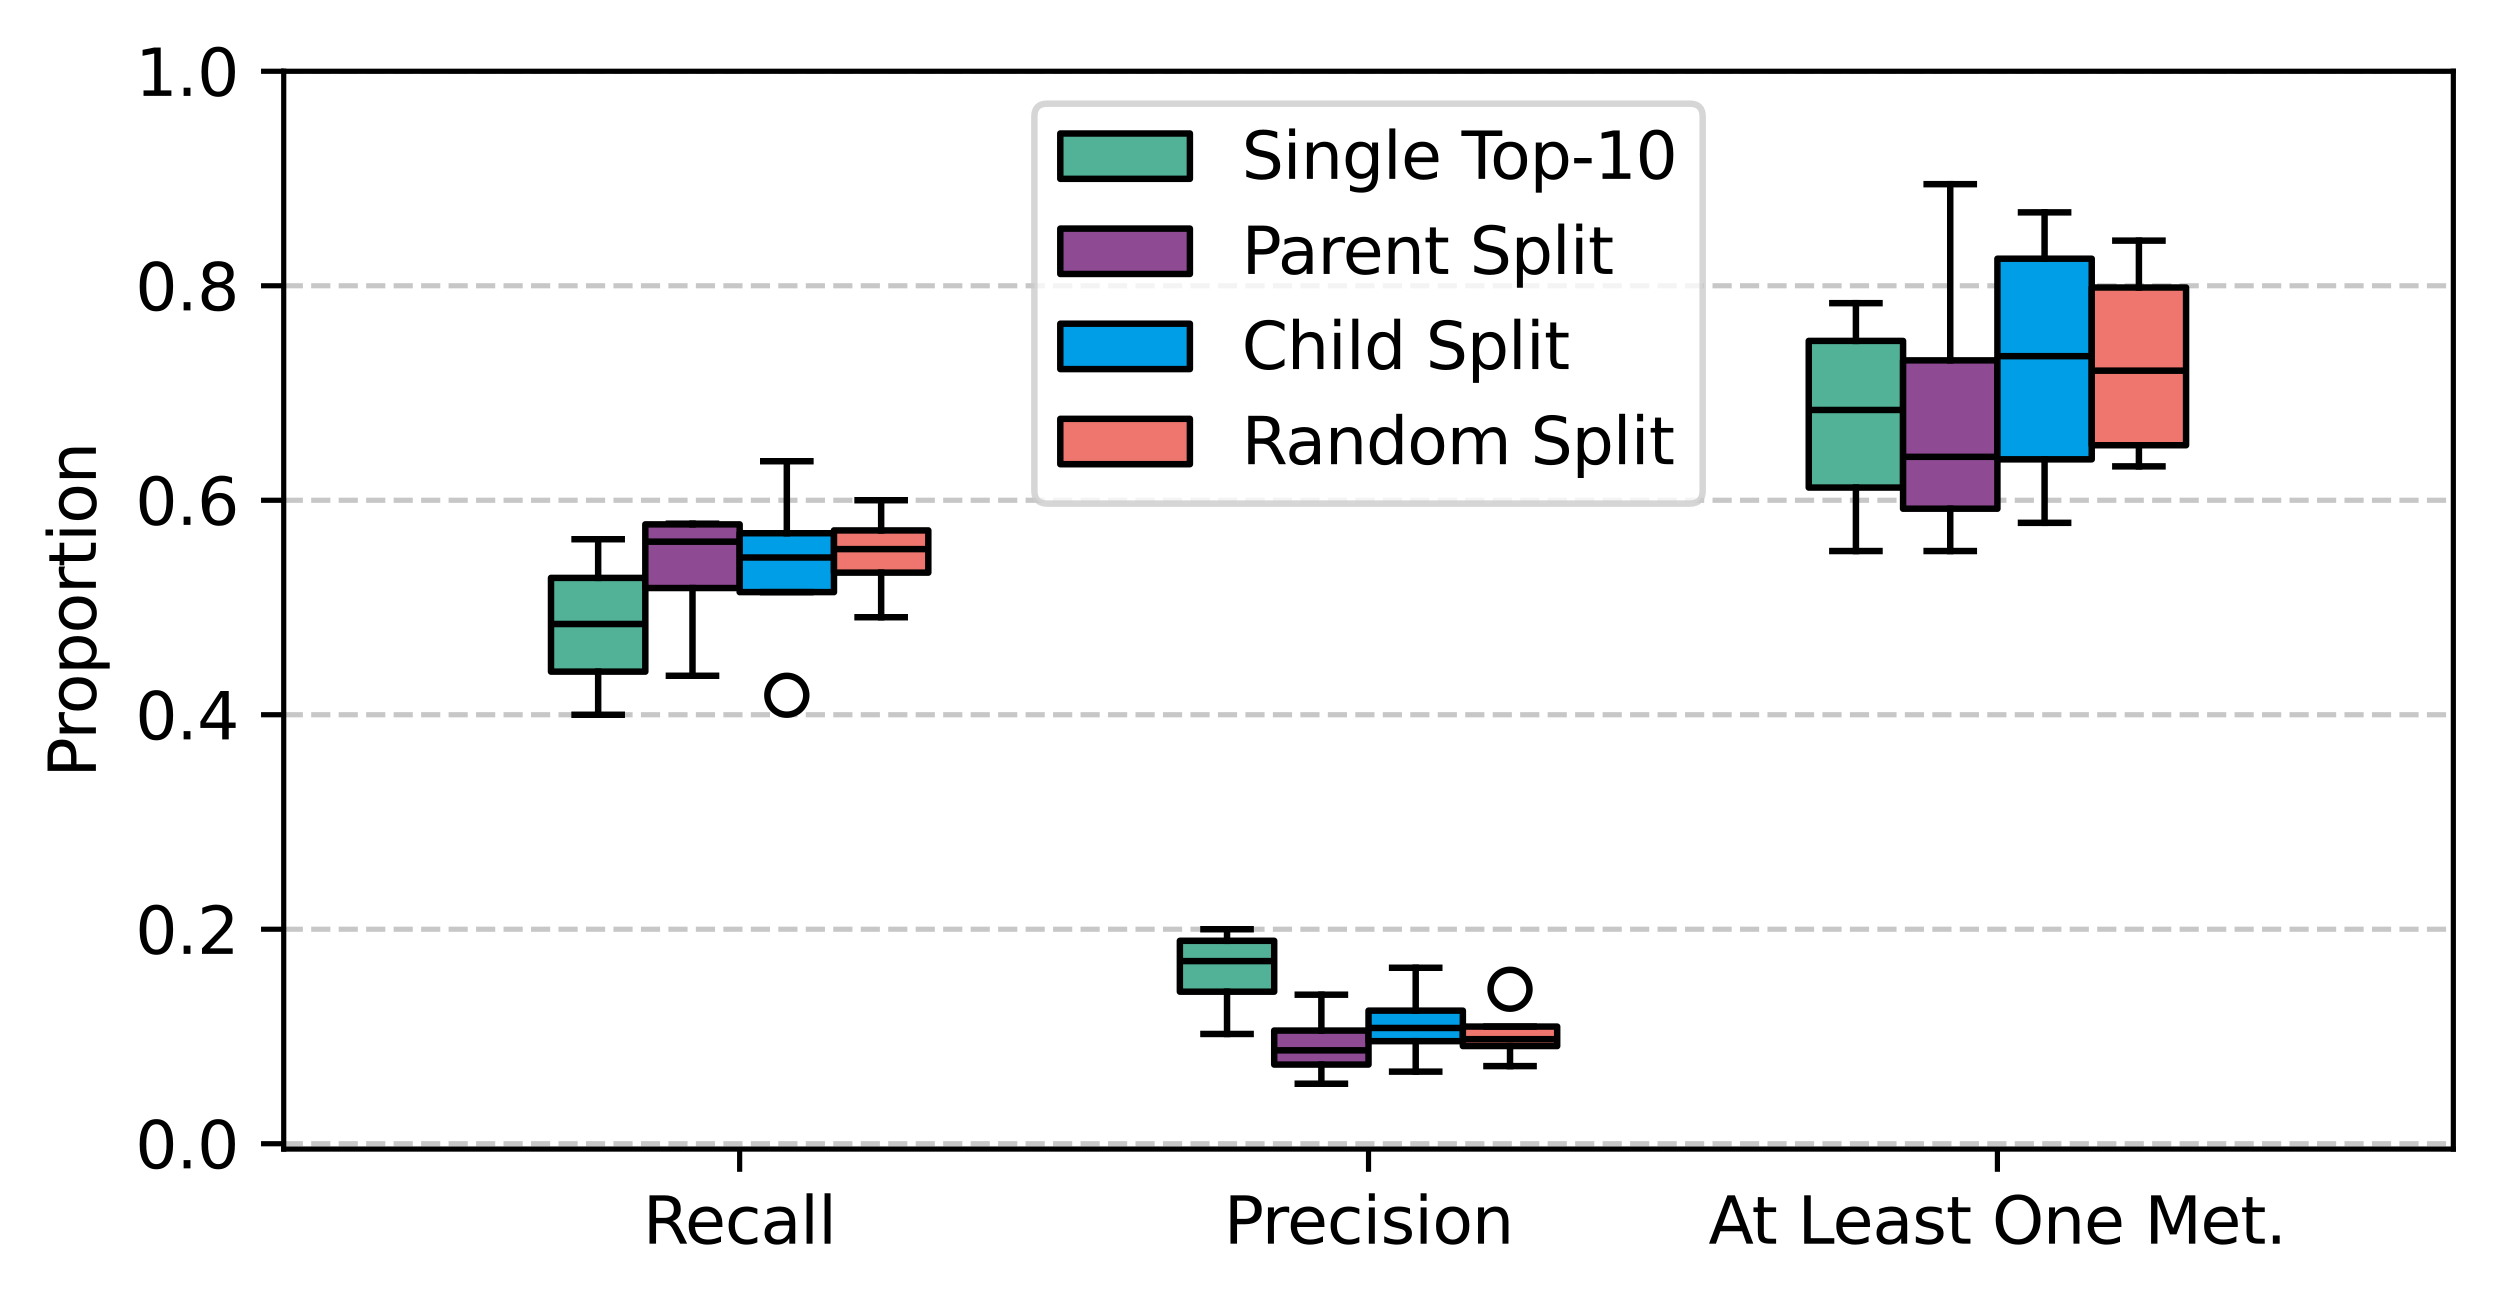 <?xml version="1.0" encoding="utf-8" standalone="no"?>
<!DOCTYPE svg PUBLIC "-//W3C//DTD SVG 1.1//EN"
  "http://www.w3.org/Graphics/SVG/1.1/DTD/svg11.dtd">
<svg xmlns:xlink="http://www.w3.org/1999/xlink" width="385.781pt" height="201.197pt" viewBox="0 0 385.781 201.197" xmlns="http://www.w3.org/2000/svg" version="1.1">
 <defs>
  <style type="text/css">*{stroke-linejoin: round; stroke-linecap: butt}</style>
 </defs>
 <g id="figure_1">
  <g id="patch_1">
   <path d="M 0 201.197 
L 385.781 201.197 
L 385.781 0 
L 0 0 
z
" style="fill: #ffffff"/>
  </g>
  <g id="axes_1">
   <g id="patch_2">
    <path d="M 43.781 177.319 
L 378.581 177.319 
L 378.581 10.999 
L 43.781 10.999 
z
" style="fill: #ffffff"/>
   </g>
   <g id="matplotlib.axis_1">
    <g id="xtick_1">
     <g id="line2d_1">
      <defs>
       <path id="md4878c787a" d="M 0 0 
L 0 3.5 
" style="stroke: #000000; stroke-width: 0.8"/>
      </defs>
      <g>
       <use xlink:href="#md4878c787a" x="114.138" y="177.319" style="stroke: #000000; stroke-width: 0.8"/>
      </g>
     </g>
     <g id="text_1">
      <!-- Recall -->
      <g transform="translate(99.221 191.918) scale(0.1 -0.1)">
       <defs>
        <path id="DejaVuSans-52" d="M 2841 2188 
Q 3044 2119 3236 1894 
Q 3428 1669 3622 1275 
L 4263 0 
L 3584 0 
L 2988 1197 
Q 2756 1666 2539 1819 
Q 2322 1972 1947 1972 
L 1259 1972 
L 1259 0 
L 628 0 
L 628 4666 
L 2053 4666 
Q 2853 4666 3247 4331 
Q 3641 3997 3641 3322 
Q 3641 2881 3436 2590 
Q 3231 2300 2841 2188 
z
M 1259 4147 
L 1259 2491 
L 2053 2491 
Q 2509 2491 2742 2702 
Q 2975 2913 2975 3322 
Q 2975 3731 2742 3939 
Q 2509 4147 2053 4147 
L 1259 4147 
z
" transform="scale(0.016)"/>
        <path id="DejaVuSans-65" d="M 3597 1894 
L 3597 1613 
L 953 1613 
Q 991 1019 1311 708 
Q 1631 397 2203 397 
Q 2534 397 2845 478 
Q 3156 559 3463 722 
L 3463 178 
Q 3153 47 2828 -22 
Q 2503 -91 2169 -91 
Q 1331 -91 842 396 
Q 353 884 353 1716 
Q 353 2575 817 3079 
Q 1281 3584 2069 3584 
Q 2775 3584 3186 3129 
Q 3597 2675 3597 1894 
z
M 3022 2063 
Q 3016 2534 2758 2815 
Q 2500 3097 2075 3097 
Q 1594 3097 1305 2825 
Q 1016 2553 972 2059 
L 3022 2063 
z
" transform="scale(0.016)"/>
        <path id="DejaVuSans-63" d="M 3122 3366 
L 3122 2828 
Q 2878 2963 2633 3030 
Q 2388 3097 2138 3097 
Q 1578 3097 1268 2742 
Q 959 2388 959 1747 
Q 959 1106 1268 751 
Q 1578 397 2138 397 
Q 2388 397 2633 464 
Q 2878 531 3122 666 
L 3122 134 
Q 2881 22 2623 -34 
Q 2366 -91 2075 -91 
Q 1284 -91 818 406 
Q 353 903 353 1747 
Q 353 2603 823 3093 
Q 1294 3584 2113 3584 
Q 2378 3584 2631 3529 
Q 2884 3475 3122 3366 
z
" transform="scale(0.016)"/>
        <path id="DejaVuSans-61" d="M 2194 1759 
Q 1497 1759 1228 1600 
Q 959 1441 959 1056 
Q 959 750 1161 570 
Q 1363 391 1709 391 
Q 2188 391 2477 730 
Q 2766 1069 2766 1631 
L 2766 1759 
L 2194 1759 
z
M 3341 1997 
L 3341 0 
L 2766 0 
L 2766 531 
Q 2569 213 2275 61 
Q 1981 -91 1556 -91 
Q 1019 -91 701 211 
Q 384 513 384 1019 
Q 384 1609 779 1909 
Q 1175 2209 1959 2209 
L 2766 2209 
L 2766 2266 
Q 2766 2663 2505 2880 
Q 2244 3097 1772 3097 
Q 1472 3097 1187 3025 
Q 903 2953 641 2809 
L 641 3341 
Q 956 3463 1253 3523 
Q 1550 3584 1831 3584 
Q 2591 3584 2966 3190 
Q 3341 2797 3341 1997 
z
" transform="scale(0.016)"/>
        <path id="DejaVuSans-6c" d="M 603 4863 
L 1178 4863 
L 1178 0 
L 603 0 
L 603 4863 
z
" transform="scale(0.016)"/>
       </defs>
       <use xlink:href="#DejaVuSans-52"/>
       <use xlink:href="#DejaVuSans-65" x="64.982"/>
       <use xlink:href="#DejaVuSans-63" x="126.506"/>
       <use xlink:href="#DejaVuSans-61" x="181.486"/>
       <use xlink:href="#DejaVuSans-6c" x="242.766"/>
       <use xlink:href="#DejaVuSans-6c" x="270.549"/>
      </g>
     </g>
    </g>
    <g id="xtick_2">
     <g id="line2d_2">
      <g>
       <use xlink:href="#md4878c787a" x="211.181" y="177.319" style="stroke: #000000; stroke-width: 0.8"/>
      </g>
     </g>
     <g id="text_2">
      <!-- Precision -->
      <g transform="translate(188.874 191.918) scale(0.1 -0.1)">
       <defs>
        <path id="DejaVuSans-50" d="M 1259 4147 
L 1259 2394 
L 2053 2394 
Q 2494 2394 2734 2622 
Q 2975 2850 2975 3272 
Q 2975 3691 2734 3919 
Q 2494 4147 2053 4147 
L 1259 4147 
z
M 628 4666 
L 2053 4666 
Q 2838 4666 3239 4311 
Q 3641 3956 3641 3272 
Q 3641 2581 3239 2228 
Q 2838 1875 2053 1875 
L 1259 1875 
L 1259 0 
L 628 0 
L 628 4666 
z
" transform="scale(0.016)"/>
        <path id="DejaVuSans-72" d="M 2631 2963 
Q 2534 3019 2420 3045 
Q 2306 3072 2169 3072 
Q 1681 3072 1420 2755 
Q 1159 2438 1159 1844 
L 1159 0 
L 581 0 
L 581 3500 
L 1159 3500 
L 1159 2956 
Q 1341 3275 1631 3429 
Q 1922 3584 2338 3584 
Q 2397 3584 2469 3576 
Q 2541 3569 2628 3553 
L 2631 2963 
z
" transform="scale(0.016)"/>
        <path id="DejaVuSans-69" d="M 603 3500 
L 1178 3500 
L 1178 0 
L 603 0 
L 603 3500 
z
M 603 4863 
L 1178 4863 
L 1178 4134 
L 603 4134 
L 603 4863 
z
" transform="scale(0.016)"/>
        <path id="DejaVuSans-73" d="M 2834 3397 
L 2834 2853 
Q 2591 2978 2328 3040 
Q 2066 3103 1784 3103 
Q 1356 3103 1142 2972 
Q 928 2841 928 2578 
Q 928 2378 1081 2264 
Q 1234 2150 1697 2047 
L 1894 2003 
Q 2506 1872 2764 1633 
Q 3022 1394 3022 966 
Q 3022 478 2636 193 
Q 2250 -91 1575 -91 
Q 1294 -91 989 -36 
Q 684 19 347 128 
L 347 722 
Q 666 556 975 473 
Q 1284 391 1588 391 
Q 1994 391 2212 530 
Q 2431 669 2431 922 
Q 2431 1156 2273 1281 
Q 2116 1406 1581 1522 
L 1381 1569 
Q 847 1681 609 1914 
Q 372 2147 372 2553 
Q 372 3047 722 3315 
Q 1072 3584 1716 3584 
Q 2034 3584 2315 3537 
Q 2597 3491 2834 3397 
z
" transform="scale(0.016)"/>
        <path id="DejaVuSans-6f" d="M 1959 3097 
Q 1497 3097 1228 2736 
Q 959 2375 959 1747 
Q 959 1119 1226 758 
Q 1494 397 1959 397 
Q 2419 397 2687 759 
Q 2956 1122 2956 1747 
Q 2956 2369 2687 2733 
Q 2419 3097 1959 3097 
z
M 1959 3584 
Q 2709 3584 3137 3096 
Q 3566 2609 3566 1747 
Q 3566 888 3137 398 
Q 2709 -91 1959 -91 
Q 1206 -91 779 398 
Q 353 888 353 1747 
Q 353 2609 779 3096 
Q 1206 3584 1959 3584 
z
" transform="scale(0.016)"/>
        <path id="DejaVuSans-6e" d="M 3513 2113 
L 3513 0 
L 2938 0 
L 2938 2094 
Q 2938 2591 2744 2837 
Q 2550 3084 2163 3084 
Q 1697 3084 1428 2787 
Q 1159 2491 1159 1978 
L 1159 0 
L 581 0 
L 581 3500 
L 1159 3500 
L 1159 2956 
Q 1366 3272 1645 3428 
Q 1925 3584 2291 3584 
Q 2894 3584 3203 3211 
Q 3513 2838 3513 2113 
z
" transform="scale(0.016)"/>
       </defs>
       <use xlink:href="#DejaVuSans-50"/>
       <use xlink:href="#DejaVuSans-72" x="58.553"/>
       <use xlink:href="#DejaVuSans-65" x="97.416"/>
       <use xlink:href="#DejaVuSans-63" x="158.939"/>
       <use xlink:href="#DejaVuSans-69" x="213.92"/>
       <use xlink:href="#DejaVuSans-73" x="241.703"/>
       <use xlink:href="#DejaVuSans-69" x="293.803"/>
       <use xlink:href="#DejaVuSans-6f" x="321.586"/>
       <use xlink:href="#DejaVuSans-6e" x="382.768"/>
      </g>
     </g>
    </g>
    <g id="xtick_3">
     <g id="line2d_3">
      <g>
       <use xlink:href="#md4878c787a" x="308.225" y="177.319" style="stroke: #000000; stroke-width: 0.8"/>
      </g>
     </g>
     <g id="text_3">
      <!-- At Least One Met. -->
      <g transform="translate(263.64 191.918) scale(0.1 -0.1)">
       <defs>
        <path id="DejaVuSans-41" d="M 2188 4044 
L 1331 1722 
L 3047 1722 
L 2188 4044 
z
M 1831 4666 
L 2547 4666 
L 4325 0 
L 3669 0 
L 3244 1197 
L 1141 1197 
L 716 0 
L 50 0 
L 1831 4666 
z
" transform="scale(0.016)"/>
        <path id="DejaVuSans-74" d="M 1172 4494 
L 1172 3500 
L 2356 3500 
L 2356 3053 
L 1172 3053 
L 1172 1153 
Q 1172 725 1289 603 
Q 1406 481 1766 481 
L 2356 481 
L 2356 0 
L 1766 0 
Q 1100 0 847 248 
Q 594 497 594 1153 
L 594 3053 
L 172 3053 
L 172 3500 
L 594 3500 
L 594 4494 
L 1172 4494 
z
" transform="scale(0.016)"/>
        <path id="DejaVuSans-20" transform="scale(0.016)"/>
        <path id="DejaVuSans-4c" d="M 628 4666 
L 1259 4666 
L 1259 531 
L 3531 531 
L 3531 0 
L 628 0 
L 628 4666 
z
" transform="scale(0.016)"/>
        <path id="DejaVuSans-4f" d="M 2522 4238 
Q 1834 4238 1429 3725 
Q 1025 3213 1025 2328 
Q 1025 1447 1429 934 
Q 1834 422 2522 422 
Q 3209 422 3611 934 
Q 4013 1447 4013 2328 
Q 4013 3213 3611 3725 
Q 3209 4238 2522 4238 
z
M 2522 4750 
Q 3503 4750 4090 4092 
Q 4678 3434 4678 2328 
Q 4678 1225 4090 567 
Q 3503 -91 2522 -91 
Q 1538 -91 948 565 
Q 359 1222 359 2328 
Q 359 3434 948 4092 
Q 1538 4750 2522 4750 
z
" transform="scale(0.016)"/>
        <path id="DejaVuSans-4d" d="M 628 4666 
L 1569 4666 
L 2759 1491 
L 3956 4666 
L 4897 4666 
L 4897 0 
L 4281 0 
L 4281 4097 
L 3078 897 
L 2444 897 
L 1241 4097 
L 1241 0 
L 628 0 
L 628 4666 
z
" transform="scale(0.016)"/>
        <path id="DejaVuSans-2e" d="M 684 794 
L 1344 794 
L 1344 0 
L 684 0 
L 684 794 
z
" transform="scale(0.016)"/>
       </defs>
       <use xlink:href="#DejaVuSans-41"/>
       <use xlink:href="#DejaVuSans-74" x="66.658"/>
       <use xlink:href="#DejaVuSans-20" x="105.867"/>
       <use xlink:href="#DejaVuSans-4c" x="137.654"/>
       <use xlink:href="#DejaVuSans-65" x="191.617"/>
       <use xlink:href="#DejaVuSans-61" x="253.141"/>
       <use xlink:href="#DejaVuSans-73" x="314.42"/>
       <use xlink:href="#DejaVuSans-74" x="366.52"/>
       <use xlink:href="#DejaVuSans-20" x="405.729"/>
       <use xlink:href="#DejaVuSans-4f" x="437.516"/>
       <use xlink:href="#DejaVuSans-6e" x="516.227"/>
       <use xlink:href="#DejaVuSans-65" x="579.605"/>
       <use xlink:href="#DejaVuSans-20" x="641.129"/>
       <use xlink:href="#DejaVuSans-4d" x="672.916"/>
       <use xlink:href="#DejaVuSans-65" x="759.195"/>
       <use xlink:href="#DejaVuSans-74" x="820.719"/>
       <use xlink:href="#DejaVuSans-2e" x="859.928"/>
      </g>
     </g>
    </g>
   </g>
   <g id="matplotlib.axis_2">
    <g id="ytick_1">
     <g id="line2d_4">
      <path d="M 43.781 176.492 
L 378.581 176.492 
" clip-path="url(#p5059fd379a)" style="fill: none; stroke-dasharray: 2.96,1.28; stroke-dashoffset: 0; stroke: #b0b0b0; stroke-opacity: 0.7; stroke-width: 0.8"/>
     </g>
     <g id="line2d_5">
      <defs>
       <path id="m17cdfff5db" d="M 0 0 
L -3.5 0 
" style="stroke: #000000; stroke-width: 0.8"/>
      </defs>
      <g>
       <use xlink:href="#m17cdfff5db" x="43.781" y="176.492" style="stroke: #000000; stroke-width: 0.8"/>
      </g>
     </g>
     <g id="text_4">
      <!-- 0.0 -->
      <g transform="translate(20.878 180.291) scale(0.1 -0.1)">
       <defs>
        <path id="DejaVuSans-30" d="M 2034 4250 
Q 1547 4250 1301 3770 
Q 1056 3291 1056 2328 
Q 1056 1369 1301 889 
Q 1547 409 2034 409 
Q 2525 409 2770 889 
Q 3016 1369 3016 2328 
Q 3016 3291 2770 3770 
Q 2525 4250 2034 4250 
z
M 2034 4750 
Q 2819 4750 3233 4129 
Q 3647 3509 3647 2328 
Q 3647 1150 3233 529 
Q 2819 -91 2034 -91 
Q 1250 -91 836 529 
Q 422 1150 422 2328 
Q 422 3509 836 4129 
Q 1250 4750 2034 4750 
z
" transform="scale(0.016)"/>
       </defs>
       <use xlink:href="#DejaVuSans-30"/>
       <use xlink:href="#DejaVuSans-2e" x="63.623"/>
       <use xlink:href="#DejaVuSans-30" x="95.41"/>
      </g>
     </g>
    </g>
    <g id="ytick_2">
     <g id="line2d_6">
      <path d="M 43.781 143.393 
L 378.581 143.393 
" clip-path="url(#p5059fd379a)" style="fill: none; stroke-dasharray: 2.96,1.28; stroke-dashoffset: 0; stroke: #b0b0b0; stroke-opacity: 0.7; stroke-width: 0.8"/>
     </g>
     <g id="line2d_7">
      <g>
       <use xlink:href="#m17cdfff5db" x="43.781" y="143.393" style="stroke: #000000; stroke-width: 0.8"/>
      </g>
     </g>
     <g id="text_5">
      <!-- 0.2 -->
      <g transform="translate(20.878 147.192) scale(0.1 -0.1)">
       <defs>
        <path id="DejaVuSans-32" d="M 1228 531 
L 3431 531 
L 3431 0 
L 469 0 
L 469 531 
Q 828 903 1448 1529 
Q 2069 2156 2228 2338 
Q 2531 2678 2651 2914 
Q 2772 3150 2772 3378 
Q 2772 3750 2511 3984 
Q 2250 4219 1831 4219 
Q 1534 4219 1204 4116 
Q 875 4013 500 3803 
L 500 4441 
Q 881 4594 1212 4672 
Q 1544 4750 1819 4750 
Q 2544 4750 2975 4387 
Q 3406 4025 3406 3419 
Q 3406 3131 3298 2873 
Q 3191 2616 2906 2266 
Q 2828 2175 2409 1742 
Q 1991 1309 1228 531 
z
" transform="scale(0.016)"/>
       </defs>
       <use xlink:href="#DejaVuSans-30"/>
       <use xlink:href="#DejaVuSans-2e" x="63.623"/>
       <use xlink:href="#DejaVuSans-32" x="95.41"/>
      </g>
     </g>
    </g>
    <g id="ytick_3">
     <g id="line2d_8">
      <path d="M 43.781 110.295 
L 378.581 110.295 
" clip-path="url(#p5059fd379a)" style="fill: none; stroke-dasharray: 2.96,1.28; stroke-dashoffset: 0; stroke: #b0b0b0; stroke-opacity: 0.7; stroke-width: 0.8"/>
     </g>
     <g id="line2d_9">
      <g>
       <use xlink:href="#m17cdfff5db" x="43.781" y="110.295" style="stroke: #000000; stroke-width: 0.8"/>
      </g>
     </g>
     <g id="text_6">
      <!-- 0.4 -->
      <g transform="translate(20.878 114.094) scale(0.1 -0.1)">
       <defs>
        <path id="DejaVuSans-34" d="M 2419 4116 
L 825 1625 
L 2419 1625 
L 2419 4116 
z
M 2253 4666 
L 3047 4666 
L 3047 1625 
L 3713 1625 
L 3713 1100 
L 3047 1100 
L 3047 0 
L 2419 0 
L 2419 1100 
L 313 1100 
L 313 1709 
L 2253 4666 
z
" transform="scale(0.016)"/>
       </defs>
       <use xlink:href="#DejaVuSans-30"/>
       <use xlink:href="#DejaVuSans-2e" x="63.623"/>
       <use xlink:href="#DejaVuSans-34" x="95.41"/>
      </g>
     </g>
    </g>
    <g id="ytick_4">
     <g id="line2d_10">
      <path d="M 43.781 77.196 
L 378.581 77.196 
" clip-path="url(#p5059fd379a)" style="fill: none; stroke-dasharray: 2.96,1.28; stroke-dashoffset: 0; stroke: #b0b0b0; stroke-opacity: 0.7; stroke-width: 0.8"/>
     </g>
     <g id="line2d_11">
      <g>
       <use xlink:href="#m17cdfff5db" x="43.781" y="77.196" style="stroke: #000000; stroke-width: 0.8"/>
      </g>
     </g>
     <g id="text_7">
      <!-- 0.6 -->
      <g transform="translate(20.878 80.995) scale(0.1 -0.1)">
       <defs>
        <path id="DejaVuSans-36" d="M 2113 2584 
Q 1688 2584 1439 2293 
Q 1191 2003 1191 1497 
Q 1191 994 1439 701 
Q 1688 409 2113 409 
Q 2538 409 2786 701 
Q 3034 994 3034 1497 
Q 3034 2003 2786 2293 
Q 2538 2584 2113 2584 
z
M 3366 4563 
L 3366 3988 
Q 3128 4100 2886 4159 
Q 2644 4219 2406 4219 
Q 1781 4219 1451 3797 
Q 1122 3375 1075 2522 
Q 1259 2794 1537 2939 
Q 1816 3084 2150 3084 
Q 2853 3084 3261 2657 
Q 3669 2231 3669 1497 
Q 3669 778 3244 343 
Q 2819 -91 2113 -91 
Q 1303 -91 875 529 
Q 447 1150 447 2328 
Q 447 3434 972 4092 
Q 1497 4750 2381 4750 
Q 2619 4750 2861 4703 
Q 3103 4656 3366 4563 
z
" transform="scale(0.016)"/>
       </defs>
       <use xlink:href="#DejaVuSans-30"/>
       <use xlink:href="#DejaVuSans-2e" x="63.623"/>
       <use xlink:href="#DejaVuSans-36" x="95.41"/>
      </g>
     </g>
    </g>
    <g id="ytick_5">
     <g id="line2d_12">
      <path d="M 43.781 44.098 
L 378.581 44.098 
" clip-path="url(#p5059fd379a)" style="fill: none; stroke-dasharray: 2.96,1.28; stroke-dashoffset: 0; stroke: #b0b0b0; stroke-opacity: 0.7; stroke-width: 0.8"/>
     </g>
     <g id="line2d_13">
      <g>
       <use xlink:href="#m17cdfff5db" x="43.781" y="44.098" style="stroke: #000000; stroke-width: 0.8"/>
      </g>
     </g>
     <g id="text_8">
      <!-- 0.8 -->
      <g transform="translate(20.878 47.897) scale(0.1 -0.1)">
       <defs>
        <path id="DejaVuSans-38" d="M 2034 2216 
Q 1584 2216 1326 1975 
Q 1069 1734 1069 1313 
Q 1069 891 1326 650 
Q 1584 409 2034 409 
Q 2484 409 2743 651 
Q 3003 894 3003 1313 
Q 3003 1734 2745 1975 
Q 2488 2216 2034 2216 
z
M 1403 2484 
Q 997 2584 770 2862 
Q 544 3141 544 3541 
Q 544 4100 942 4425 
Q 1341 4750 2034 4750 
Q 2731 4750 3128 4425 
Q 3525 4100 3525 3541 
Q 3525 3141 3298 2862 
Q 3072 2584 2669 2484 
Q 3125 2378 3379 2068 
Q 3634 1759 3634 1313 
Q 3634 634 3220 271 
Q 2806 -91 2034 -91 
Q 1263 -91 848 271 
Q 434 634 434 1313 
Q 434 1759 690 2068 
Q 947 2378 1403 2484 
z
M 1172 3481 
Q 1172 3119 1398 2916 
Q 1625 2713 2034 2713 
Q 2441 2713 2670 2916 
Q 2900 3119 2900 3481 
Q 2900 3844 2670 4047 
Q 2441 4250 2034 4250 
Q 1625 4250 1398 4047 
Q 1172 3844 1172 3481 
z
" transform="scale(0.016)"/>
       </defs>
       <use xlink:href="#DejaVuSans-30"/>
       <use xlink:href="#DejaVuSans-2e" x="63.623"/>
       <use xlink:href="#DejaVuSans-38" x="95.41"/>
      </g>
     </g>
    </g>
    <g id="ytick_6">
     <g id="line2d_14">
      <path d="M 43.781 10.999 
L 378.581 10.999 
" clip-path="url(#p5059fd379a)" style="fill: none; stroke-dasharray: 2.96,1.28; stroke-dashoffset: 0; stroke: #b0b0b0; stroke-opacity: 0.7; stroke-width: 0.8"/>
     </g>
     <g id="line2d_15">
      <g>
       <use xlink:href="#m17cdfff5db" x="43.781" y="10.999" style="stroke: #000000; stroke-width: 0.8"/>
      </g>
     </g>
     <g id="text_9">
      <!-- 1.0 -->
      <g transform="translate(20.878 14.798) scale(0.1 -0.1)">
       <defs>
        <path id="DejaVuSans-31" d="M 794 531 
L 1825 531 
L 1825 4091 
L 703 3866 
L 703 4441 
L 1819 4666 
L 2450 4666 
L 2450 531 
L 3481 531 
L 3481 0 
L 794 0 
L 794 531 
z
" transform="scale(0.016)"/>
       </defs>
       <use xlink:href="#DejaVuSans-31"/>
       <use xlink:href="#DejaVuSans-2e" x="63.623"/>
       <use xlink:href="#DejaVuSans-30" x="95.41"/>
      </g>
     </g>
    </g>
    <g id="text_10">
     <!-- Proportion -->
     <g transform="translate(14.798 119.955) rotate(-90) scale(0.1 -0.1)">
      <defs>
       <path id="DejaVuSans-70" d="M 1159 525 
L 1159 -1331 
L 581 -1331 
L 581 3500 
L 1159 3500 
L 1159 2969 
Q 1341 3281 1617 3432 
Q 1894 3584 2278 3584 
Q 2916 3584 3314 3078 
Q 3713 2572 3713 1747 
Q 3713 922 3314 415 
Q 2916 -91 2278 -91 
Q 1894 -91 1617 61 
Q 1341 213 1159 525 
z
M 3116 1747 
Q 3116 2381 2855 2742 
Q 2594 3103 2138 3103 
Q 1681 3103 1420 2742 
Q 1159 2381 1159 1747 
Q 1159 1113 1420 752 
Q 1681 391 2138 391 
Q 2594 391 2855 752 
Q 3116 1113 3116 1747 
z
" transform="scale(0.016)"/>
      </defs>
      <use xlink:href="#DejaVuSans-50"/>
      <use xlink:href="#DejaVuSans-72" x="58.553"/>
      <use xlink:href="#DejaVuSans-6f" x="97.416"/>
      <use xlink:href="#DejaVuSans-70" x="158.598"/>
      <use xlink:href="#DejaVuSans-6f" x="222.074"/>
      <use xlink:href="#DejaVuSans-72" x="283.256"/>
      <use xlink:href="#DejaVuSans-74" x="324.369"/>
      <use xlink:href="#DejaVuSans-69" x="363.578"/>
      <use xlink:href="#DejaVuSans-6f" x="391.361"/>
      <use xlink:href="#DejaVuSans-6e" x="452.543"/>
     </g>
    </g>
   </g>
   <g id="patch_3">
    <path d="M 85.025 103.641 
L 99.581 103.641 
L 99.581 89.173 
L 85.025 89.173 
L 85.025 103.641 
z
" clip-path="url(#p5059fd379a)" style="fill: #52b297; stroke: #000000; stroke-linejoin: miter"/>
   </g>
   <g id="line2d_16">
    <path d="M 92.303 103.641 
L 92.303 110.295 
" clip-path="url(#p5059fd379a)" style="fill: none; stroke: #000000; stroke-linecap: square"/>
   </g>
   <g id="line2d_17">
    <path d="M 92.303 89.173 
L 92.303 83.214 
" clip-path="url(#p5059fd379a)" style="fill: none; stroke: #000000; stroke-linecap: square"/>
   </g>
   <g id="line2d_18">
    <path d="M 88.664 110.295 
L 95.942 110.295 
" clip-path="url(#p5059fd379a)" style="fill: none; stroke: #000000; stroke-linecap: square"/>
   </g>
   <g id="line2d_19">
    <path d="M 88.664 83.214 
L 95.942 83.214 
" clip-path="url(#p5059fd379a)" style="fill: none; stroke: #000000; stroke-linecap: square"/>
   </g>
   <g id="line2d_20"/>
   <g id="patch_4">
    <path d="M 182.068 153.028 
L 196.625 153.028 
L 196.625 145.177 
L 182.068 145.177 
L 182.068 153.028 
z
" clip-path="url(#p5059fd379a)" style="fill: #52b297; stroke: #000000; stroke-linejoin: miter"/>
   </g>
   <g id="line2d_21">
    <path d="M 189.346 153.028 
L 189.346 159.558 
" clip-path="url(#p5059fd379a)" style="fill: none; stroke: #000000; stroke-linecap: square"/>
   </g>
   <g id="line2d_22">
    <path d="M 189.346 145.177 
L 189.346 143.393 
" clip-path="url(#p5059fd379a)" style="fill: none; stroke: #000000; stroke-linecap: square"/>
   </g>
   <g id="line2d_23">
    <path d="M 185.707 159.558 
L 192.986 159.558 
" clip-path="url(#p5059fd379a)" style="fill: none; stroke: #000000; stroke-linecap: square"/>
   </g>
   <g id="line2d_24">
    <path d="M 185.707 143.393 
L 192.986 143.393 
" clip-path="url(#p5059fd379a)" style="fill: none; stroke: #000000; stroke-linecap: square"/>
   </g>
   <g id="line2d_25"/>
   <g id="patch_5">
    <path d="M 279.112 75.236 
L 293.668 75.236 
L 293.668 52.608 
L 279.112 52.608 
L 279.112 75.236 
z
" clip-path="url(#p5059fd379a)" style="fill: #52b297; stroke: #000000; stroke-linejoin: miter"/>
   </g>
   <g id="line2d_26">
    <path d="M 286.39 75.236 
L 286.39 85.035 
" clip-path="url(#p5059fd379a)" style="fill: none; stroke: #000000; stroke-linecap: square"/>
   </g>
   <g id="line2d_27">
    <path d="M 286.39 52.608 
L 286.39 46.781 
" clip-path="url(#p5059fd379a)" style="fill: none; stroke: #000000; stroke-linecap: square"/>
   </g>
   <g id="line2d_28">
    <path d="M 282.751 85.035 
L 290.029 85.035 
" clip-path="url(#p5059fd379a)" style="fill: none; stroke: #000000; stroke-linecap: square"/>
   </g>
   <g id="line2d_29">
    <path d="M 282.751 46.781 
L 290.029 46.781 
" clip-path="url(#p5059fd379a)" style="fill: none; stroke: #000000; stroke-linecap: square"/>
   </g>
   <g id="line2d_30"/>
   <g id="patch_6">
    <path d="M 99.581 90.737 
L 114.138 90.737 
L 114.138 80.916 
L 99.581 80.916 
L 99.581 90.737 
z
" clip-path="url(#p5059fd379a)" style="fill: #8e4a93; stroke: #000000; stroke-linejoin: miter"/>
   </g>
   <g id="line2d_31">
    <path d="M 106.86 90.737 
L 106.86 104.277 
" clip-path="url(#p5059fd379a)" style="fill: none; stroke: #000000; stroke-linecap: square"/>
   </g>
   <g id="line2d_32">
    <path d="M 106.86 80.916 
L 106.86 80.816 
" clip-path="url(#p5059fd379a)" style="fill: none; stroke: #000000; stroke-linecap: square"/>
   </g>
   <g id="line2d_33">
    <path d="M 103.22 104.277 
L 110.499 104.277 
" clip-path="url(#p5059fd379a)" style="fill: none; stroke: #000000; stroke-linecap: square"/>
   </g>
   <g id="line2d_34">
    <path d="M 103.22 80.816 
L 110.499 80.816 
" clip-path="url(#p5059fd379a)" style="fill: none; stroke: #000000; stroke-linecap: square"/>
   </g>
   <g id="line2d_35"/>
   <g id="patch_7">
    <path d="M 196.625 164.274 
L 211.181 164.274 
L 211.181 159.027 
L 196.625 159.027 
L 196.625 164.274 
z
" clip-path="url(#p5059fd379a)" style="fill: #8e4a93; stroke: #000000; stroke-linejoin: miter"/>
   </g>
   <g id="line2d_36">
    <path d="M 203.903 164.274 
L 203.903 167.233 
" clip-path="url(#p5059fd379a)" style="fill: none; stroke: #000000; stroke-linecap: square"/>
   </g>
   <g id="line2d_37">
    <path d="M 203.903 159.027 
L 203.903 153.495 
" clip-path="url(#p5059fd379a)" style="fill: none; stroke: #000000; stroke-linecap: square"/>
   </g>
   <g id="line2d_38">
    <path d="M 200.264 167.233 
L 207.542 167.233 
" clip-path="url(#p5059fd379a)" style="fill: none; stroke: #000000; stroke-linecap: square"/>
   </g>
   <g id="line2d_39">
    <path d="M 200.264 153.495 
L 207.542 153.495 
" clip-path="url(#p5059fd379a)" style="fill: none; stroke: #000000; stroke-linecap: square"/>
   </g>
   <g id="line2d_40"/>
   <g id="patch_8">
    <path d="M 293.668 78.503 
L 308.225 78.503 
L 308.225 55.609 
L 293.668 55.609 
L 293.668 78.503 
z
" clip-path="url(#p5059fd379a)" style="fill: #8e4a93; stroke: #000000; stroke-linejoin: miter"/>
   </g>
   <g id="line2d_41">
    <path d="M 300.946 78.503 
L 300.946 85.035 
" clip-path="url(#p5059fd379a)" style="fill: none; stroke: #000000; stroke-linecap: square"/>
   </g>
   <g id="line2d_42">
    <path d="M 300.946 55.609 
L 300.946 28.419 
" clip-path="url(#p5059fd379a)" style="fill: none; stroke: #000000; stroke-linecap: square"/>
   </g>
   <g id="line2d_43">
    <path d="M 297.307 85.035 
L 304.586 85.035 
" clip-path="url(#p5059fd379a)" style="fill: none; stroke: #000000; stroke-linecap: square"/>
   </g>
   <g id="line2d_44">
    <path d="M 297.307 28.419 
L 304.586 28.419 
" clip-path="url(#p5059fd379a)" style="fill: none; stroke: #000000; stroke-linecap: square"/>
   </g>
   <g id="line2d_45"/>
   <g id="patch_9">
    <path d="M 114.138 91.372 
L 128.694 91.372 
L 128.694 82.286 
L 114.138 82.286 
L 114.138 91.372 
z
" clip-path="url(#p5059fd379a)" style="fill: #009ee7; stroke: #000000; stroke-linejoin: miter"/>
   </g>
   <g id="line2d_46">
    <path d="M 121.416 91.372 
L 121.416 91.372 
" clip-path="url(#p5059fd379a)" style="fill: none; stroke: #000000; stroke-linecap: square"/>
   </g>
   <g id="line2d_47">
    <path d="M 121.416 82.286 
L 121.416 71.178 
" clip-path="url(#p5059fd379a)" style="fill: none; stroke: #000000; stroke-linecap: square"/>
   </g>
   <g id="line2d_48">
    <path d="M 117.777 91.372 
L 125.055 91.372 
" clip-path="url(#p5059fd379a)" style="fill: none; stroke: #000000; stroke-linecap: square"/>
   </g>
   <g id="line2d_49">
    <path d="M 117.777 71.178 
L 125.055 71.178 
" clip-path="url(#p5059fd379a)" style="fill: none; stroke: #000000; stroke-linecap: square"/>
   </g>
   <g id="line2d_50">
    <defs>
     <path id="mdd57b7d328" d="M 0 3 
C 0.796 3 1.559 2.684 2.121 2.121 
C 2.684 1.559 3 0.796 3 0 
C 3 -0.796 2.684 -1.559 2.121 -2.121 
C 1.559 -2.684 0.796 -3 0 -3 
C -0.796 -3 -1.559 -2.684 -2.121 -2.121 
C -2.684 -1.559 -3 -0.796 -3 0 
C -3 0.796 -2.684 1.559 -2.121 2.121 
C -1.559 2.684 -0.796 3 0 3 
z
" style="stroke: #000000"/>
    </defs>
    <g clip-path="url(#p5059fd379a)">
     <use xlink:href="#mdd57b7d328" x="121.416" y="107.286" style="fill-opacity: 0; stroke: #000000"/>
    </g>
   </g>
   <g id="patch_10">
    <path d="M 211.181 160.664 
L 225.738 160.664 
L 225.738 155.956 
L 211.181 155.956 
L 211.181 160.664 
z
" clip-path="url(#p5059fd379a)" style="fill: #009ee7; stroke: #000000; stroke-linejoin: miter"/>
   </g>
   <g id="line2d_51">
    <path d="M 218.46 160.664 
L 218.46 165.362 
" clip-path="url(#p5059fd379a)" style="fill: none; stroke: #000000; stroke-linecap: square"/>
   </g>
   <g id="line2d_52">
    <path d="M 218.46 155.956 
L 218.46 149.337 
" clip-path="url(#p5059fd379a)" style="fill: none; stroke: #000000; stroke-linecap: square"/>
   </g>
   <g id="line2d_53">
    <path d="M 214.82 165.362 
L 222.099 165.362 
" clip-path="url(#p5059fd379a)" style="fill: none; stroke: #000000; stroke-linecap: square"/>
   </g>
   <g id="line2d_54">
    <path d="M 214.82 149.337 
L 222.099 149.337 
" clip-path="url(#p5059fd379a)" style="fill: none; stroke: #000000; stroke-linecap: square"/>
   </g>
   <g id="line2d_55"/>
   <g id="patch_11">
    <path d="M 308.225 70.881 
L 322.781 70.881 
L 322.781 39.925 
L 308.225 39.925 
L 308.225 70.881 
z
" clip-path="url(#p5059fd379a)" style="fill: #009ee7; stroke: #000000; stroke-linejoin: miter"/>
   </g>
   <g id="line2d_56">
    <path d="M 315.503 70.881 
L 315.503 80.68 
" clip-path="url(#p5059fd379a)" style="fill: none; stroke: #000000; stroke-linecap: square"/>
   </g>
   <g id="line2d_57">
    <path d="M 315.503 39.925 
L 315.503 32.775 
" clip-path="url(#p5059fd379a)" style="fill: none; stroke: #000000; stroke-linecap: square"/>
   </g>
   <g id="line2d_58">
    <path d="M 311.864 80.68 
L 319.142 80.68 
" clip-path="url(#p5059fd379a)" style="fill: none; stroke: #000000; stroke-linecap: square"/>
   </g>
   <g id="line2d_59">
    <path d="M 311.864 32.775 
L 319.142 32.775 
" clip-path="url(#p5059fd379a)" style="fill: none; stroke: #000000; stroke-linecap: square"/>
   </g>
   <g id="line2d_60"/>
   <g id="patch_12">
    <path d="M 128.694 88.363 
L 143.251 88.363 
L 143.251 81.851 
L 128.694 81.851 
L 128.694 88.363 
z
" clip-path="url(#p5059fd379a)" style="fill: #ef766e; stroke: #000000; stroke-linejoin: miter"/>
   </g>
   <g id="line2d_61">
    <path d="M 135.973 88.363 
L 135.973 95.25 
" clip-path="url(#p5059fd379a)" style="fill: none; stroke: #000000; stroke-linecap: square"/>
   </g>
   <g id="line2d_62">
    <path d="M 135.973 81.851 
L 135.973 77.196 
" clip-path="url(#p5059fd379a)" style="fill: none; stroke: #000000; stroke-linecap: square"/>
   </g>
   <g id="line2d_63">
    <path d="M 132.333 95.25 
L 139.612 95.25 
" clip-path="url(#p5059fd379a)" style="fill: none; stroke: #000000; stroke-linecap: square"/>
   </g>
   <g id="line2d_64">
    <path d="M 132.333 77.196 
L 139.612 77.196 
" clip-path="url(#p5059fd379a)" style="fill: none; stroke: #000000; stroke-linecap: square"/>
   </g>
   <g id="line2d_65"/>
   <g id="patch_13">
    <path d="M 225.738 161.42 
L 240.294 161.42 
L 240.294 158.415 
L 225.738 158.415 
L 225.738 161.42 
z
" clip-path="url(#p5059fd379a)" style="fill: #ef766e; stroke: #000000; stroke-linejoin: miter"/>
   </g>
   <g id="line2d_66">
    <path d="M 233.016 161.42 
L 233.016 164.512 
" clip-path="url(#p5059fd379a)" style="fill: none; stroke: #000000; stroke-linecap: square"/>
   </g>
   <g id="line2d_67">
    <path d="M 233.016 158.415 
L 233.016 158.415 
" clip-path="url(#p5059fd379a)" style="fill: none; stroke: #000000; stroke-linecap: square"/>
   </g>
   <g id="line2d_68">
    <path d="M 229.377 164.512 
L 236.655 164.512 
" clip-path="url(#p5059fd379a)" style="fill: none; stroke: #000000; stroke-linecap: square"/>
   </g>
   <g id="line2d_69">
    <path d="M 229.377 158.415 
L 236.655 158.415 
" clip-path="url(#p5059fd379a)" style="fill: none; stroke: #000000; stroke-linecap: square"/>
   </g>
   <g id="line2d_70">
    <g clip-path="url(#p5059fd379a)">
     <use xlink:href="#mdd57b7d328" x="233.016" y="152.657" style="fill-opacity: 0; stroke: #000000"/>
    </g>
   </g>
   <g id="patch_14">
    <path d="M 322.781 68.704 
L 337.338 68.704 
L 337.338 44.368 
L 322.781 44.368 
L 322.781 68.704 
z
" clip-path="url(#p5059fd379a)" style="fill: #ef766e; stroke: #000000; stroke-linejoin: miter"/>
   </g>
   <g id="line2d_71">
    <path d="M 330.06 68.704 
L 330.06 71.97 
" clip-path="url(#p5059fd379a)" style="fill: none; stroke: #000000; stroke-linecap: square"/>
   </g>
   <g id="line2d_72">
    <path d="M 330.06 44.368 
L 330.06 37.13 
" clip-path="url(#p5059fd379a)" style="fill: none; stroke: #000000; stroke-linecap: square"/>
   </g>
   <g id="line2d_73">
    <path d="M 326.42 71.97 
L 333.699 71.97 
" clip-path="url(#p5059fd379a)" style="fill: none; stroke: #000000; stroke-linecap: square"/>
   </g>
   <g id="line2d_74">
    <path d="M 326.42 37.13 
L 333.699 37.13 
" clip-path="url(#p5059fd379a)" style="fill: none; stroke: #000000; stroke-linecap: square"/>
   </g>
   <g id="line2d_75"/>
   <g id="line2d_76">
    <path d="M 85.025 96.291 
L 99.581 96.291 
" clip-path="url(#p5059fd379a)" style="fill: none; stroke: #000000"/>
   </g>
   <g id="line2d_77">
    <path d="M 85.025 96.523 
L 99.581 96.523 
" clip-path="url(#p5059fd379a)" style="fill: none; stroke: #000000; stroke-opacity: 0"/>
   </g>
   <g id="line2d_78">
    <path d="M 182.068 148.312 
L 196.625 148.312 
" clip-path="url(#p5059fd379a)" style="fill: none; stroke: #000000"/>
   </g>
   <g id="line2d_79">
    <path d="M 182.068 149.894 
L 196.625 149.894 
" clip-path="url(#p5059fd379a)" style="fill: none; stroke: #000000; stroke-opacity: 0"/>
   </g>
   <g id="line2d_80">
    <path d="M 279.112 63.26 
L 293.668 63.26 
" clip-path="url(#p5059fd379a)" style="fill: none; stroke: #000000"/>
   </g>
   <g id="line2d_81">
    <path d="M 279.112 64.584 
L 293.668 64.584 
" clip-path="url(#p5059fd379a)" style="fill: none; stroke: #000000; stroke-opacity: 0"/>
   </g>
   <g id="line2d_82">
    <path d="M 99.581 83.586 
L 114.138 83.586 
" clip-path="url(#p5059fd379a)" style="fill: none; stroke: #000000"/>
   </g>
   <g id="line2d_83">
    <path d="M 99.581 88.066 
L 114.138 88.066 
" clip-path="url(#p5059fd379a)" style="fill: none; stroke: #000000; stroke-opacity: 0"/>
   </g>
   <g id="line2d_84">
    <path d="M 196.625 162.079 
L 211.181 162.079 
" clip-path="url(#p5059fd379a)" style="fill: none; stroke: #000000"/>
   </g>
   <g id="line2d_85">
    <path d="M 196.625 161.222 
L 211.181 161.222 
" clip-path="url(#p5059fd379a)" style="fill: none; stroke: #000000; stroke-opacity: 0"/>
   </g>
   <g id="line2d_86">
    <path d="M 293.668 70.499 
L 308.225 70.499 
" clip-path="url(#p5059fd379a)" style="fill: none; stroke: #000000"/>
   </g>
   <g id="line2d_87">
    <path d="M 293.668 63.613 
L 308.225 63.613 
" clip-path="url(#p5059fd379a)" style="fill: none; stroke: #000000; stroke-opacity: 0"/>
   </g>
   <g id="line2d_88">
    <path d="M 114.138 86.028 
L 128.694 86.028 
" clip-path="url(#p5059fd379a)" style="fill: none; stroke: #000000"/>
   </g>
   <g id="line2d_89">
    <path d="M 114.138 87.63 
L 128.694 87.63 
" clip-path="url(#p5059fd379a)" style="fill: none; stroke: #000000; stroke-opacity: 0"/>
   </g>
   <g id="line2d_90">
    <path d="M 211.181 158.63 
L 225.738 158.63 
" clip-path="url(#p5059fd379a)" style="fill: none; stroke: #000000"/>
   </g>
   <g id="line2d_91">
    <path d="M 211.181 157.99 
L 225.738 157.99 
" clip-path="url(#p5059fd379a)" style="fill: none; stroke: #000000; stroke-opacity: 0"/>
   </g>
   <g id="line2d_92">
    <path d="M 308.225 54.962 
L 322.781 54.962 
" clip-path="url(#p5059fd379a)" style="fill: none; stroke: #000000"/>
   </g>
   <g id="line2d_93">
    <path d="M 308.225 55.845 
L 322.781 55.845 
" clip-path="url(#p5059fd379a)" style="fill: none; stroke: #000000; stroke-opacity: 0"/>
   </g>
   <g id="line2d_94">
    <path d="M 128.694 84.735 
L 143.251 84.735 
" clip-path="url(#p5059fd379a)" style="fill: none; stroke: #000000"/>
   </g>
   <g id="line2d_95">
    <path d="M 128.694 85.479 
L 143.251 85.479 
" clip-path="url(#p5059fd379a)" style="fill: none; stroke: #000000; stroke-opacity: 0"/>
   </g>
   <g id="line2d_96">
    <path d="M 225.738 160.362 
L 240.294 160.362 
" clip-path="url(#p5059fd379a)" style="fill: none; stroke: #000000"/>
   </g>
   <g id="line2d_97">
    <path d="M 225.738 159.473 
L 240.294 159.473 
" clip-path="url(#p5059fd379a)" style="fill: none; stroke: #000000; stroke-opacity: 0"/>
   </g>
   <g id="line2d_98">
    <path d="M 322.781 57.198 
L 337.338 57.198 
" clip-path="url(#p5059fd379a)" style="fill: none; stroke: #000000"/>
   </g>
   <g id="line2d_99">
    <path d="M 322.781 55.874 
L 337.338 55.874 
" clip-path="url(#p5059fd379a)" style="fill: none; stroke: #000000; stroke-opacity: 0"/>
   </g>
   <g id="patch_15">
    <path d="M 43.781 177.319 
L 43.781 10.999 
" style="fill: none; stroke: #000000; stroke-width: 0.8; stroke-linejoin: miter; stroke-linecap: square"/>
   </g>
   <g id="patch_16">
    <path d="M 378.581 177.319 
L 378.581 10.999 
" style="fill: none; stroke: #000000; stroke-width: 0.8; stroke-linejoin: miter; stroke-linecap: square"/>
   </g>
   <g id="patch_17">
    <path d="M 43.781 177.319 
L 378.581 177.319 
" style="fill: none; stroke: #000000; stroke-width: 0.8; stroke-linejoin: miter; stroke-linecap: square"/>
   </g>
   <g id="patch_18">
    <path d="M 43.781 10.999 
L 378.581 10.999 
" style="fill: none; stroke: #000000; stroke-width: 0.8; stroke-linejoin: miter; stroke-linecap: square"/>
   </g>
   <g id="legend_1">
    <g id="patch_19">
     <path d="M 161.616 77.712 
L 260.746 77.712 
Q 262.746 77.712 262.746 75.712 
L 262.746 17.999 
Q 262.746 15.999 260.746 15.999 
L 161.616 15.999 
Q 159.616 15.999 159.616 17.999 
L 159.616 75.712 
Q 159.616 77.712 161.616 77.712 
z
" style="fill: #ffffff; opacity: 0.8; stroke: #cccccc; stroke-linejoin: miter"/>
    </g>
    <g id="patch_20">
     <path d="M 163.616 27.598 
L 183.616 27.598 
L 183.616 20.598 
L 163.616 20.598 
z
" style="fill: #52b297; stroke: #000000; stroke-linejoin: miter"/>
    </g>
    <g id="text_11">
     <!-- Single Top-10 -->
     <g transform="translate(191.616 27.598) scale(0.1 -0.1)">
      <defs>
       <path id="DejaVuSans-53" d="M 3425 4513 
L 3425 3897 
Q 3066 4069 2747 4153 
Q 2428 4238 2131 4238 
Q 1616 4238 1336 4038 
Q 1056 3838 1056 3469 
Q 1056 3159 1242 3001 
Q 1428 2844 1947 2747 
L 2328 2669 
Q 3034 2534 3370 2195 
Q 3706 1856 3706 1288 
Q 3706 609 3251 259 
Q 2797 -91 1919 -91 
Q 1588 -91 1214 -16 
Q 841 59 441 206 
L 441 856 
Q 825 641 1194 531 
Q 1563 422 1919 422 
Q 2459 422 2753 634 
Q 3047 847 3047 1241 
Q 3047 1584 2836 1778 
Q 2625 1972 2144 2069 
L 1759 2144 
Q 1053 2284 737 2584 
Q 422 2884 422 3419 
Q 422 4038 858 4394 
Q 1294 4750 2059 4750 
Q 2388 4750 2728 4690 
Q 3069 4631 3425 4513 
z
" transform="scale(0.016)"/>
       <path id="DejaVuSans-67" d="M 2906 1791 
Q 2906 2416 2648 2759 
Q 2391 3103 1925 3103 
Q 1463 3103 1205 2759 
Q 947 2416 947 1791 
Q 947 1169 1205 825 
Q 1463 481 1925 481 
Q 2391 481 2648 825 
Q 2906 1169 2906 1791 
z
M 3481 434 
Q 3481 -459 3084 -895 
Q 2688 -1331 1869 -1331 
Q 1566 -1331 1297 -1286 
Q 1028 -1241 775 -1147 
L 775 -588 
Q 1028 -725 1275 -790 
Q 1522 -856 1778 -856 
Q 2344 -856 2625 -561 
Q 2906 -266 2906 331 
L 2906 616 
Q 2728 306 2450 153 
Q 2172 0 1784 0 
Q 1141 0 747 490 
Q 353 981 353 1791 
Q 353 2603 747 3093 
Q 1141 3584 1784 3584 
Q 2172 3584 2450 3431 
Q 2728 3278 2906 2969 
L 2906 3500 
L 3481 3500 
L 3481 434 
z
" transform="scale(0.016)"/>
       <path id="DejaVuSans-54" d="M -19 4666 
L 3928 4666 
L 3928 4134 
L 2272 4134 
L 2272 0 
L 1638 0 
L 1638 4134 
L -19 4134 
L -19 4666 
z
" transform="scale(0.016)"/>
       <path id="DejaVuSans-2d" d="M 313 2009 
L 1997 2009 
L 1997 1497 
L 313 1497 
L 313 2009 
z
" transform="scale(0.016)"/>
      </defs>
      <use xlink:href="#DejaVuSans-53"/>
      <use xlink:href="#DejaVuSans-69" x="63.477"/>
      <use xlink:href="#DejaVuSans-6e" x="91.26"/>
      <use xlink:href="#DejaVuSans-67" x="154.639"/>
      <use xlink:href="#DejaVuSans-6c" x="218.115"/>
      <use xlink:href="#DejaVuSans-65" x="245.898"/>
      <use xlink:href="#DejaVuSans-20" x="307.422"/>
      <use xlink:href="#DejaVuSans-54" x="339.209"/>
      <use xlink:href="#DejaVuSans-6f" x="383.293"/>
      <use xlink:href="#DejaVuSans-70" x="444.475"/>
      <use xlink:href="#DejaVuSans-2d" x="507.951"/>
      <use xlink:href="#DejaVuSans-31" x="544.035"/>
      <use xlink:href="#DejaVuSans-30" x="607.658"/>
     </g>
    </g>
    <g id="patch_21">
     <path d="M 163.616 42.276 
L 183.616 42.276 
L 183.616 35.276 
L 163.616 35.276 
z
" style="fill: #8e4a93; stroke: #000000; stroke-linejoin: miter"/>
    </g>
    <g id="text_12">
     <!-- Parent Split -->
     <g transform="translate(191.616 42.276) scale(0.1 -0.1)">
      <use xlink:href="#DejaVuSans-50"/>
      <use xlink:href="#DejaVuSans-61" x="55.803"/>
      <use xlink:href="#DejaVuSans-72" x="117.082"/>
      <use xlink:href="#DejaVuSans-65" x="155.945"/>
      <use xlink:href="#DejaVuSans-6e" x="217.469"/>
      <use xlink:href="#DejaVuSans-74" x="280.848"/>
      <use xlink:href="#DejaVuSans-20" x="320.057"/>
      <use xlink:href="#DejaVuSans-53" x="351.844"/>
      <use xlink:href="#DejaVuSans-70" x="415.32"/>
      <use xlink:href="#DejaVuSans-6c" x="478.797"/>
      <use xlink:href="#DejaVuSans-69" x="506.58"/>
      <use xlink:href="#DejaVuSans-74" x="534.363"/>
     </g>
    </g>
    <g id="patch_22">
     <path d="M 163.616 56.954 
L 183.616 56.954 
L 183.616 49.954 
L 163.616 49.954 
z
" style="fill: #009ee7; stroke: #000000; stroke-linejoin: miter"/>
    </g>
    <g id="text_13">
     <!-- Child Split -->
     <g transform="translate(191.616 56.954) scale(0.1 -0.1)">
      <defs>
       <path id="DejaVuSans-43" d="M 4122 4306 
L 4122 3641 
Q 3803 3938 3442 4084 
Q 3081 4231 2675 4231 
Q 1875 4231 1450 3742 
Q 1025 3253 1025 2328 
Q 1025 1406 1450 917 
Q 1875 428 2675 428 
Q 3081 428 3442 575 
Q 3803 722 4122 1019 
L 4122 359 
Q 3791 134 3420 21 
Q 3050 -91 2638 -91 
Q 1578 -91 968 557 
Q 359 1206 359 2328 
Q 359 3453 968 4101 
Q 1578 4750 2638 4750 
Q 3056 4750 3426 4639 
Q 3797 4528 4122 4306 
z
" transform="scale(0.016)"/>
       <path id="DejaVuSans-68" d="M 3513 2113 
L 3513 0 
L 2938 0 
L 2938 2094 
Q 2938 2591 2744 2837 
Q 2550 3084 2163 3084 
Q 1697 3084 1428 2787 
Q 1159 2491 1159 1978 
L 1159 0 
L 581 0 
L 581 4863 
L 1159 4863 
L 1159 2956 
Q 1366 3272 1645 3428 
Q 1925 3584 2291 3584 
Q 2894 3584 3203 3211 
Q 3513 2838 3513 2113 
z
" transform="scale(0.016)"/>
       <path id="DejaVuSans-64" d="M 2906 2969 
L 2906 4863 
L 3481 4863 
L 3481 0 
L 2906 0 
L 2906 525 
Q 2725 213 2448 61 
Q 2172 -91 1784 -91 
Q 1150 -91 751 415 
Q 353 922 353 1747 
Q 353 2572 751 3078 
Q 1150 3584 1784 3584 
Q 2172 3584 2448 3432 
Q 2725 3281 2906 2969 
z
M 947 1747 
Q 947 1113 1208 752 
Q 1469 391 1925 391 
Q 2381 391 2643 752 
Q 2906 1113 2906 1747 
Q 2906 2381 2643 2742 
Q 2381 3103 1925 3103 
Q 1469 3103 1208 2742 
Q 947 2381 947 1747 
z
" transform="scale(0.016)"/>
      </defs>
      <use xlink:href="#DejaVuSans-43"/>
      <use xlink:href="#DejaVuSans-68" x="69.824"/>
      <use xlink:href="#DejaVuSans-69" x="133.203"/>
      <use xlink:href="#DejaVuSans-6c" x="160.986"/>
      <use xlink:href="#DejaVuSans-64" x="188.77"/>
      <use xlink:href="#DejaVuSans-20" x="252.246"/>
      <use xlink:href="#DejaVuSans-53" x="284.033"/>
      <use xlink:href="#DejaVuSans-70" x="347.51"/>
      <use xlink:href="#DejaVuSans-6c" x="410.986"/>
      <use xlink:href="#DejaVuSans-69" x="438.77"/>
      <use xlink:href="#DejaVuSans-74" x="466.553"/>
     </g>
    </g>
    <g id="patch_23">
     <path d="M 163.616 71.632 
L 183.616 71.632 
L 183.616 64.632 
L 163.616 64.632 
z
" style="fill: #ef766e; stroke: #000000; stroke-linejoin: miter"/>
    </g>
    <g id="text_14">
     <!-- Random Split -->
     <g transform="translate(191.616 71.632) scale(0.1 -0.1)">
      <defs>
       <path id="DejaVuSans-6d" d="M 3328 2828 
Q 3544 3216 3844 3400 
Q 4144 3584 4550 3584 
Q 5097 3584 5394 3201 
Q 5691 2819 5691 2113 
L 5691 0 
L 5113 0 
L 5113 2094 
Q 5113 2597 4934 2840 
Q 4756 3084 4391 3084 
Q 3944 3084 3684 2787 
Q 3425 2491 3425 1978 
L 3425 0 
L 2847 0 
L 2847 2094 
Q 2847 2600 2669 2842 
Q 2491 3084 2119 3084 
Q 1678 3084 1418 2786 
Q 1159 2488 1159 1978 
L 1159 0 
L 581 0 
L 581 3500 
L 1159 3500 
L 1159 2956 
Q 1356 3278 1631 3431 
Q 1906 3584 2284 3584 
Q 2666 3584 2933 3390 
Q 3200 3197 3328 2828 
z
" transform="scale(0.016)"/>
      </defs>
      <use xlink:href="#DejaVuSans-52"/>
      <use xlink:href="#DejaVuSans-61" x="67.232"/>
      <use xlink:href="#DejaVuSans-6e" x="128.512"/>
      <use xlink:href="#DejaVuSans-64" x="191.891"/>
      <use xlink:href="#DejaVuSans-6f" x="255.367"/>
      <use xlink:href="#DejaVuSans-6d" x="316.549"/>
      <use xlink:href="#DejaVuSans-20" x="413.961"/>
      <use xlink:href="#DejaVuSans-53" x="445.748"/>
      <use xlink:href="#DejaVuSans-70" x="509.225"/>
      <use xlink:href="#DejaVuSans-6c" x="572.701"/>
      <use xlink:href="#DejaVuSans-69" x="600.484"/>
      <use xlink:href="#DejaVuSans-74" x="628.268"/>
     </g>
    </g>
   </g>
  </g>
 </g>
 <defs>
  <clipPath id="p5059fd379a">
   <rect x="43.781" y="10.999" width="334.8" height="166.32"/>
  </clipPath>
 </defs>
</svg>
